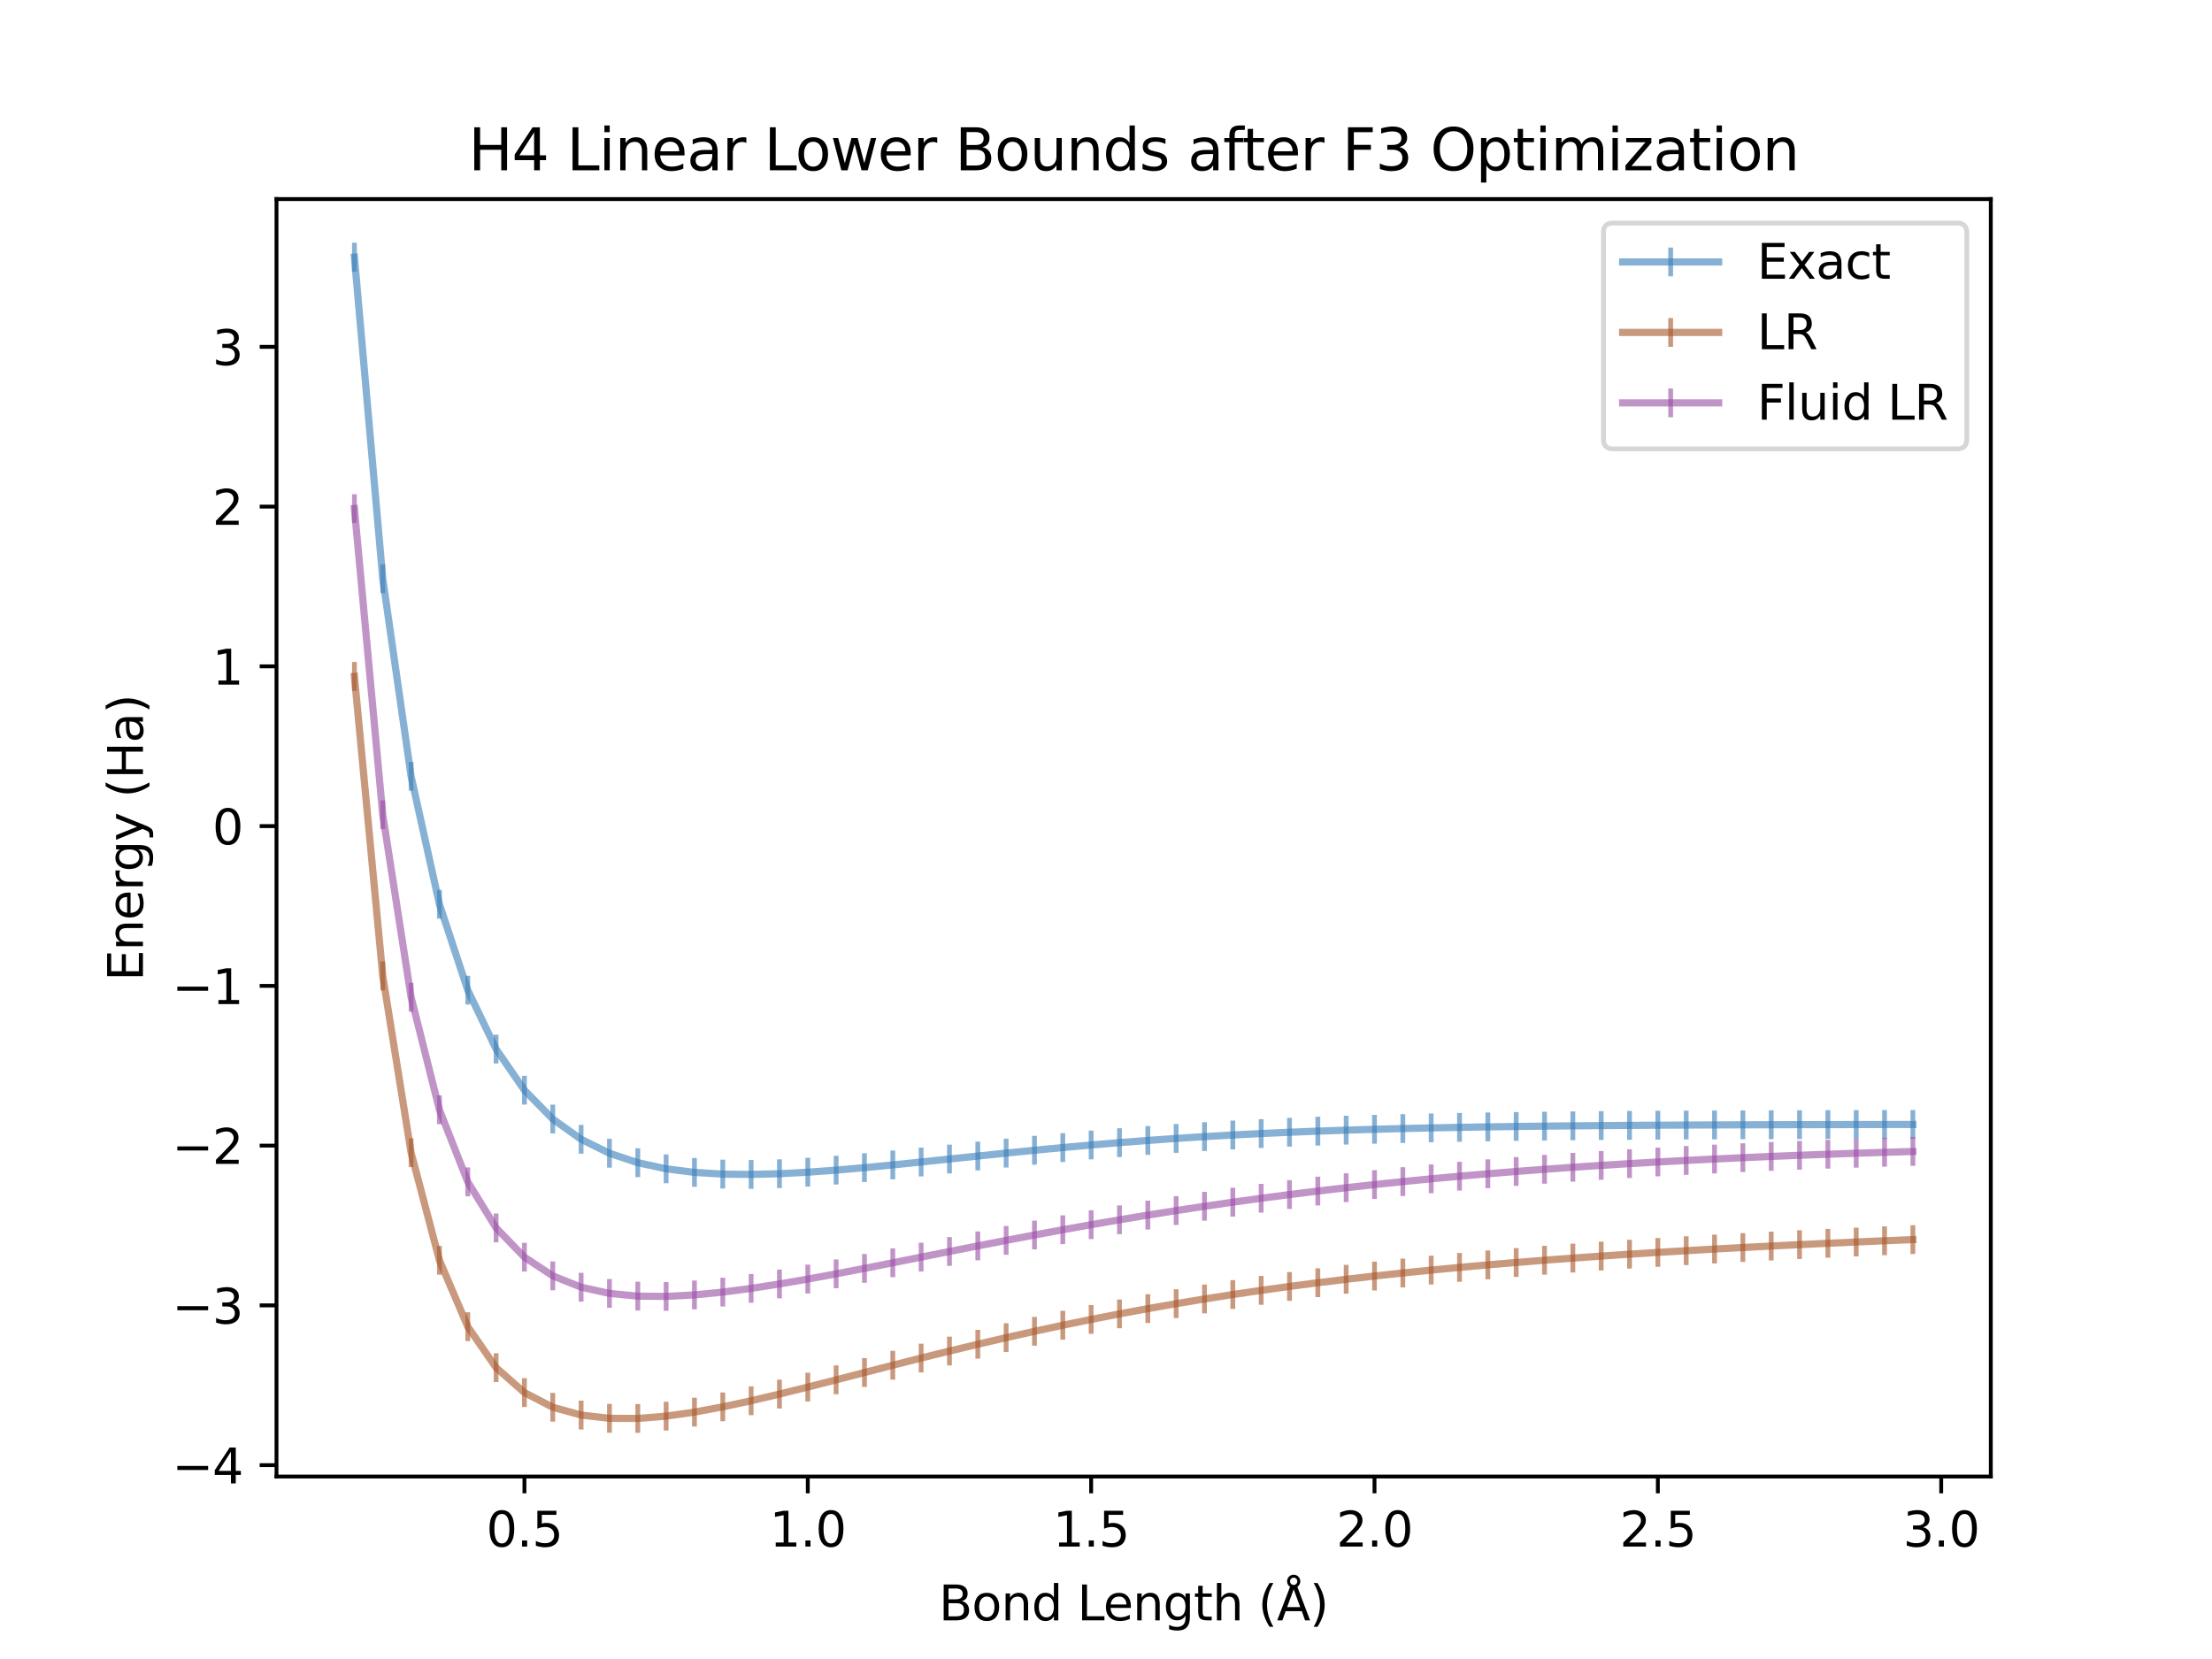 <?xml version="1.0" encoding="utf-8" standalone="no"?>
<!DOCTYPE svg PUBLIC "-//W3C//DTD SVG 1.1//EN"
  "http://www.w3.org/Graphics/SVG/1.1/DTD/svg11.dtd">
<svg xmlns:xlink="http://www.w3.org/1999/xlink" width="460.8pt" height="345.6pt" viewBox="0 0 460.8 345.6" xmlns="http://www.w3.org/2000/svg" version="1.1">
 <defs>
  <style type="text/css">*{stroke-linejoin: round; stroke-linecap: butt}</style>
 </defs>
 <g id="figure_1">
  <g id="patch_1">
   <path d="M 0 345.6 
L 460.8 345.6 
L 460.8 0 
L 0 0 
z
" style="fill: #ffffff"/>
  </g>
  <g id="axes_1">
   <g id="patch_2">
    <path d="M 57.6 307.584 
L 414.72 307.584 
L 414.72 41.472 
L 57.6 41.472 
z
" style="fill: #ffffff"/>
   </g>
   <g id="matplotlib.axis_1">
    <g id="xtick_1">
     <g id="line2d_1">
      <defs>
       <path id="mb459858f4f" d="M 0 0 
L 0 3.5 
" style="stroke: #000000; stroke-width: 0.8"/>
      </defs>
      <g>
       <use xlink:href="#mb459858f4f" x="109.25" y="307.584" style="stroke: #000000; stroke-width: 0.8"/>
      </g>
     </g>
     <g id="text_1">
      <!-- 0.5 -->
      <g transform="translate(101.298 322.182) scale(0.1 -0.1)">
       <defs>
        <path id="DejaVuSans-30" d="M 2034 4250 
Q 1547 4250 1301 3770 
Q 1056 3291 1056 2328 
Q 1056 1369 1301 889 
Q 1547 409 2034 409 
Q 2525 409 2770 889 
Q 3016 1369 3016 2328 
Q 3016 3291 2770 3770 
Q 2525 4250 2034 4250 
z
M 2034 4750 
Q 2819 4750 3233 4129 
Q 3647 3509 3647 2328 
Q 3647 1150 3233 529 
Q 2819 -91 2034 -91 
Q 1250 -91 836 529 
Q 422 1150 422 2328 
Q 422 3509 836 4129 
Q 1250 4750 2034 4750 
z
" transform="scale(0.016)"/>
        <path id="DejaVuSans-2e" d="M 684 794 
L 1344 794 
L 1344 0 
L 684 0 
L 684 794 
z
" transform="scale(0.016)"/>
        <path id="DejaVuSans-35" d="M 691 4666 
L 3169 4666 
L 3169 4134 
L 1269 4134 
L 1269 2991 
Q 1406 3038 1543 3061 
Q 1681 3084 1819 3084 
Q 2600 3084 3056 2656 
Q 3513 2228 3513 1497 
Q 3513 744 3044 326 
Q 2575 -91 1722 -91 
Q 1428 -91 1123 -41 
Q 819 9 494 109 
L 494 744 
Q 775 591 1075 516 
Q 1375 441 1709 441 
Q 2250 441 2565 725 
Q 2881 1009 2881 1497 
Q 2881 1984 2565 2268 
Q 2250 2553 1709 2553 
Q 1456 2553 1204 2497 
Q 953 2441 691 2322 
L 691 4666 
z
" transform="scale(0.016)"/>
       </defs>
       <use xlink:href="#DejaVuSans-30"/>
       <use xlink:href="#DejaVuSans-2e" transform="translate(63.623 0)"/>
       <use xlink:href="#DejaVuSans-35" transform="translate(95.41 0)"/>
      </g>
     </g>
    </g>
    <g id="xtick_2">
     <g id="line2d_2">
      <g>
       <use xlink:href="#mb459858f4f" x="168.278" y="307.584" style="stroke: #000000; stroke-width: 0.8"/>
      </g>
     </g>
     <g id="text_2">
      <!-- 1.0 -->
      <g transform="translate(160.326 322.182) scale(0.1 -0.1)">
       <defs>
        <path id="DejaVuSans-31" d="M 794 531 
L 1825 531 
L 1825 4091 
L 703 3866 
L 703 4441 
L 1819 4666 
L 2450 4666 
L 2450 531 
L 3481 531 
L 3481 0 
L 794 0 
L 794 531 
z
" transform="scale(0.016)"/>
       </defs>
       <use xlink:href="#DejaVuSans-31"/>
       <use xlink:href="#DejaVuSans-2e" transform="translate(63.623 0)"/>
       <use xlink:href="#DejaVuSans-30" transform="translate(95.41 0)"/>
      </g>
     </g>
    </g>
    <g id="xtick_3">
     <g id="line2d_3">
      <g>
       <use xlink:href="#mb459858f4f" x="227.306" y="307.584" style="stroke: #000000; stroke-width: 0.8"/>
      </g>
     </g>
     <g id="text_3">
      <!-- 1.5 -->
      <g transform="translate(219.354 322.182) scale(0.1 -0.1)">
       <use xlink:href="#DejaVuSans-31"/>
       <use xlink:href="#DejaVuSans-2e" transform="translate(63.623 0)"/>
       <use xlink:href="#DejaVuSans-35" transform="translate(95.41 0)"/>
      </g>
     </g>
    </g>
    <g id="xtick_4">
     <g id="line2d_4">
      <g>
       <use xlink:href="#mb459858f4f" x="286.334" y="307.584" style="stroke: #000000; stroke-width: 0.8"/>
      </g>
     </g>
     <g id="text_4">
      <!-- 2.0 -->
      <g transform="translate(278.382 322.182) scale(0.1 -0.1)">
       <defs>
        <path id="DejaVuSans-32" d="M 1228 531 
L 3431 531 
L 3431 0 
L 469 0 
L 469 531 
Q 828 903 1448 1529 
Q 2069 2156 2228 2338 
Q 2531 2678 2651 2914 
Q 2772 3150 2772 3378 
Q 2772 3750 2511 3984 
Q 2250 4219 1831 4219 
Q 1534 4219 1204 4116 
Q 875 4013 500 3803 
L 500 4441 
Q 881 4594 1212 4672 
Q 1544 4750 1819 4750 
Q 2544 4750 2975 4387 
Q 3406 4025 3406 3419 
Q 3406 3131 3298 2873 
Q 3191 2616 2906 2266 
Q 2828 2175 2409 1742 
Q 1991 1309 1228 531 
z
" transform="scale(0.016)"/>
       </defs>
       <use xlink:href="#DejaVuSans-32"/>
       <use xlink:href="#DejaVuSans-2e" transform="translate(63.623 0)"/>
       <use xlink:href="#DejaVuSans-30" transform="translate(95.41 0)"/>
      </g>
     </g>
    </g>
    <g id="xtick_5">
     <g id="line2d_5">
      <g>
       <use xlink:href="#mb459858f4f" x="345.362" y="307.584" style="stroke: #000000; stroke-width: 0.8"/>
      </g>
     </g>
     <g id="text_5">
      <!-- 2.5 -->
      <g transform="translate(337.41 322.182) scale(0.1 -0.1)">
       <use xlink:href="#DejaVuSans-32"/>
       <use xlink:href="#DejaVuSans-2e" transform="translate(63.623 0)"/>
       <use xlink:href="#DejaVuSans-35" transform="translate(95.41 0)"/>
      </g>
     </g>
    </g>
    <g id="xtick_6">
     <g id="line2d_6">
      <g>
       <use xlink:href="#mb459858f4f" x="404.39" y="307.584" style="stroke: #000000; stroke-width: 0.8"/>
      </g>
     </g>
     <g id="text_6">
      <!-- 3.0 -->
      <g transform="translate(396.439 322.182) scale(0.1 -0.1)">
       <defs>
        <path id="DejaVuSans-33" d="M 2597 2516 
Q 3050 2419 3304 2112 
Q 3559 1806 3559 1356 
Q 3559 666 3084 287 
Q 2609 -91 1734 -91 
Q 1441 -91 1130 -33 
Q 819 25 488 141 
L 488 750 
Q 750 597 1062 519 
Q 1375 441 1716 441 
Q 2309 441 2620 675 
Q 2931 909 2931 1356 
Q 2931 1769 2642 2001 
Q 2353 2234 1838 2234 
L 1294 2234 
L 1294 2753 
L 1863 2753 
Q 2328 2753 2575 2939 
Q 2822 3125 2822 3475 
Q 2822 3834 2567 4026 
Q 2313 4219 1838 4219 
Q 1578 4219 1281 4162 
Q 984 4106 628 3988 
L 628 4550 
Q 988 4650 1302 4700 
Q 1616 4750 1894 4750 
Q 2613 4750 3031 4423 
Q 3450 4097 3450 3541 
Q 3450 3153 3228 2886 
Q 3006 2619 2597 2516 
z
" transform="scale(0.016)"/>
       </defs>
       <use xlink:href="#DejaVuSans-33"/>
       <use xlink:href="#DejaVuSans-2e" transform="translate(63.623 0)"/>
       <use xlink:href="#DejaVuSans-30" transform="translate(95.41 0)"/>
      </g>
     </g>
    </g>
    <g id="text_7">
     <!-- Bond Length (Å) -->
     <g transform="translate(195.58 337.545) scale(0.1 -0.1)">
      <defs>
       <path id="DejaVuSans-42" d="M 1259 2228 
L 1259 519 
L 2272 519 
Q 2781 519 3026 730 
Q 3272 941 3272 1375 
Q 3272 1813 3026 2020 
Q 2781 2228 2272 2228 
L 1259 2228 
z
M 1259 4147 
L 1259 2741 
L 2194 2741 
Q 2656 2741 2882 2914 
Q 3109 3088 3109 3444 
Q 3109 3797 2882 3972 
Q 2656 4147 2194 4147 
L 1259 4147 
z
M 628 4666 
L 2241 4666 
Q 2963 4666 3353 4366 
Q 3744 4066 3744 3513 
Q 3744 3084 3544 2831 
Q 3344 2578 2956 2516 
Q 3422 2416 3680 2098 
Q 3938 1781 3938 1306 
Q 3938 681 3513 340 
Q 3088 0 2303 0 
L 628 0 
L 628 4666 
z
" transform="scale(0.016)"/>
       <path id="DejaVuSans-6f" d="M 1959 3097 
Q 1497 3097 1228 2736 
Q 959 2375 959 1747 
Q 959 1119 1226 758 
Q 1494 397 1959 397 
Q 2419 397 2687 759 
Q 2956 1122 2956 1747 
Q 2956 2369 2687 2733 
Q 2419 3097 1959 3097 
z
M 1959 3584 
Q 2709 3584 3137 3096 
Q 3566 2609 3566 1747 
Q 3566 888 3137 398 
Q 2709 -91 1959 -91 
Q 1206 -91 779 398 
Q 353 888 353 1747 
Q 353 2609 779 3096 
Q 1206 3584 1959 3584 
z
" transform="scale(0.016)"/>
       <path id="DejaVuSans-6e" d="M 3513 2113 
L 3513 0 
L 2938 0 
L 2938 2094 
Q 2938 2591 2744 2837 
Q 2550 3084 2163 3084 
Q 1697 3084 1428 2787 
Q 1159 2491 1159 1978 
L 1159 0 
L 581 0 
L 581 3500 
L 1159 3500 
L 1159 2956 
Q 1366 3272 1645 3428 
Q 1925 3584 2291 3584 
Q 2894 3584 3203 3211 
Q 3513 2838 3513 2113 
z
" transform="scale(0.016)"/>
       <path id="DejaVuSans-64" d="M 2906 2969 
L 2906 4863 
L 3481 4863 
L 3481 0 
L 2906 0 
L 2906 525 
Q 2725 213 2448 61 
Q 2172 -91 1784 -91 
Q 1150 -91 751 415 
Q 353 922 353 1747 
Q 353 2572 751 3078 
Q 1150 3584 1784 3584 
Q 2172 3584 2448 3432 
Q 2725 3281 2906 2969 
z
M 947 1747 
Q 947 1113 1208 752 
Q 1469 391 1925 391 
Q 2381 391 2643 752 
Q 2906 1113 2906 1747 
Q 2906 2381 2643 2742 
Q 2381 3103 1925 3103 
Q 1469 3103 1208 2742 
Q 947 2381 947 1747 
z
" transform="scale(0.016)"/>
       <path id="DejaVuSans-20" transform="scale(0.016)"/>
       <path id="DejaVuSans-4c" d="M 628 4666 
L 1259 4666 
L 1259 531 
L 3531 531 
L 3531 0 
L 628 0 
L 628 4666 
z
" transform="scale(0.016)"/>
       <path id="DejaVuSans-65" d="M 3597 1894 
L 3597 1613 
L 953 1613 
Q 991 1019 1311 708 
Q 1631 397 2203 397 
Q 2534 397 2845 478 
Q 3156 559 3463 722 
L 3463 178 
Q 3153 47 2828 -22 
Q 2503 -91 2169 -91 
Q 1331 -91 842 396 
Q 353 884 353 1716 
Q 353 2575 817 3079 
Q 1281 3584 2069 3584 
Q 2775 3584 3186 3129 
Q 3597 2675 3597 1894 
z
M 3022 2063 
Q 3016 2534 2758 2815 
Q 2500 3097 2075 3097 
Q 1594 3097 1305 2825 
Q 1016 2553 972 2059 
L 3022 2063 
z
" transform="scale(0.016)"/>
       <path id="DejaVuSans-67" d="M 2906 1791 
Q 2906 2416 2648 2759 
Q 2391 3103 1925 3103 
Q 1463 3103 1205 2759 
Q 947 2416 947 1791 
Q 947 1169 1205 825 
Q 1463 481 1925 481 
Q 2391 481 2648 825 
Q 2906 1169 2906 1791 
z
M 3481 434 
Q 3481 -459 3084 -895 
Q 2688 -1331 1869 -1331 
Q 1566 -1331 1297 -1286 
Q 1028 -1241 775 -1147 
L 775 -588 
Q 1028 -725 1275 -790 
Q 1522 -856 1778 -856 
Q 2344 -856 2625 -561 
Q 2906 -266 2906 331 
L 2906 616 
Q 2728 306 2450 153 
Q 2172 0 1784 0 
Q 1141 0 747 490 
Q 353 981 353 1791 
Q 353 2603 747 3093 
Q 1141 3584 1784 3584 
Q 2172 3584 2450 3431 
Q 2728 3278 2906 2969 
L 2906 3500 
L 3481 3500 
L 3481 434 
z
" transform="scale(0.016)"/>
       <path id="DejaVuSans-74" d="M 1172 4494 
L 1172 3500 
L 2356 3500 
L 2356 3053 
L 1172 3053 
L 1172 1153 
Q 1172 725 1289 603 
Q 1406 481 1766 481 
L 2356 481 
L 2356 0 
L 1766 0 
Q 1100 0 847 248 
Q 594 497 594 1153 
L 594 3053 
L 172 3053 
L 172 3500 
L 594 3500 
L 594 4494 
L 1172 4494 
z
" transform="scale(0.016)"/>
       <path id="DejaVuSans-68" d="M 3513 2113 
L 3513 0 
L 2938 0 
L 2938 2094 
Q 2938 2591 2744 2837 
Q 2550 3084 2163 3084 
Q 1697 3084 1428 2787 
Q 1159 2491 1159 1978 
L 1159 0 
L 581 0 
L 581 4863 
L 1159 4863 
L 1159 2956 
Q 1366 3272 1645 3428 
Q 1925 3584 2291 3584 
Q 2894 3584 3203 3211 
Q 3513 2838 3513 2113 
z
" transform="scale(0.016)"/>
       <path id="DejaVuSans-28" d="M 1984 4856 
Q 1566 4138 1362 3434 
Q 1159 2731 1159 2009 
Q 1159 1288 1364 580 
Q 1569 -128 1984 -844 
L 1484 -844 
Q 1016 -109 783 600 
Q 550 1309 550 2009 
Q 550 2706 781 3412 
Q 1013 4119 1484 4856 
L 1984 4856 
z
" transform="scale(0.016)"/>
       <path id="DejaVuSans-c5" d="M 2663 5081 
Q 2663 5278 2523 5417 
Q 2384 5556 2188 5556 
Q 1988 5556 1852 5420 
Q 1716 5284 1716 5081 
Q 1716 4884 1853 4746 
Q 1991 4609 2188 4609 
Q 2384 4609 2523 4746 
Q 2663 4884 2663 5081 
z
M 2188 4044 
L 1338 1722 
L 3041 1722 
L 2188 4044 
z
M 1716 4366 
Q 1525 4494 1428 4673 
Q 1331 4853 1331 5081 
Q 1331 5441 1579 5691 
Q 1828 5941 2188 5941 
Q 2544 5941 2795 5689 
Q 3047 5438 3047 5081 
Q 3047 4863 2948 4678 
Q 2850 4494 2663 4366 
L 4325 0 
L 3669 0 
L 3244 1197 
L 1141 1197 
L 716 0 
L 50 0 
L 1716 4366 
z
" transform="scale(0.016)"/>
       <path id="DejaVuSans-29" d="M 513 4856 
L 1013 4856 
Q 1481 4119 1714 3412 
Q 1947 2706 1947 2009 
Q 1947 1309 1714 600 
Q 1481 -109 1013 -844 
L 513 -844 
Q 928 -128 1133 580 
Q 1338 1288 1338 2009 
Q 1338 2731 1133 3434 
Q 928 4138 513 4856 
z
" transform="scale(0.016)"/>
      </defs>
      <use xlink:href="#DejaVuSans-42"/>
      <use xlink:href="#DejaVuSans-6f" transform="translate(68.604 0)"/>
      <use xlink:href="#DejaVuSans-6e" transform="translate(129.785 0)"/>
      <use xlink:href="#DejaVuSans-64" transform="translate(193.164 0)"/>
      <use xlink:href="#DejaVuSans-20" transform="translate(256.641 0)"/>
      <use xlink:href="#DejaVuSans-4c" transform="translate(288.428 0)"/>
      <use xlink:href="#DejaVuSans-65" transform="translate(342.391 0)"/>
      <use xlink:href="#DejaVuSans-6e" transform="translate(403.914 0)"/>
      <use xlink:href="#DejaVuSans-67" transform="translate(467.293 0)"/>
      <use xlink:href="#DejaVuSans-74" transform="translate(530.77 0)"/>
      <use xlink:href="#DejaVuSans-68" transform="translate(569.979 0)"/>
      <use xlink:href="#DejaVuSans-20" transform="translate(633.357 0)"/>
      <use xlink:href="#DejaVuSans-28" transform="translate(665.145 0)"/>
      <use xlink:href="#DejaVuSans-c5" transform="translate(704.158 0)"/>
      <use xlink:href="#DejaVuSans-29" transform="translate(772.566 0)"/>
     </g>
    </g>
   </g>
   <g id="matplotlib.axis_2">
    <g id="ytick_1">
     <g id="line2d_7">
      <defs>
       <path id="m5c4c323cc2" d="M 0 0 
L -3.5 0 
" style="stroke: #000000; stroke-width: 0.8"/>
      </defs>
      <g>
       <use xlink:href="#m5c4c323cc2" x="57.6" y="305.214" style="stroke: #000000; stroke-width: 0.8"/>
      </g>
     </g>
     <g id="text_8">
      <!-- −4 -->
      <g transform="translate(35.858 309.013) scale(0.1 -0.1)">
       <defs>
        <path id="DejaVuSans-2212" d="M 678 2272 
L 4684 2272 
L 4684 1741 
L 678 1741 
L 678 2272 
z
" transform="scale(0.016)"/>
        <path id="DejaVuSans-34" d="M 2419 4116 
L 825 1625 
L 2419 1625 
L 2419 4116 
z
M 2253 4666 
L 3047 4666 
L 3047 1625 
L 3713 1625 
L 3713 1100 
L 3047 1100 
L 3047 0 
L 2419 0 
L 2419 1100 
L 313 1100 
L 313 1709 
L 2253 4666 
z
" transform="scale(0.016)"/>
       </defs>
       <use xlink:href="#DejaVuSans-2212"/>
       <use xlink:href="#DejaVuSans-34" transform="translate(83.789 0)"/>
      </g>
     </g>
    </g>
    <g id="ytick_2">
     <g id="line2d_8">
      <g>
       <use xlink:href="#m5c4c323cc2" x="57.6" y="271.934" style="stroke: #000000; stroke-width: 0.8"/>
      </g>
     </g>
     <g id="text_9">
      <!-- −3 -->
      <g transform="translate(35.858 275.733) scale(0.1 -0.1)">
       <use xlink:href="#DejaVuSans-2212"/>
       <use xlink:href="#DejaVuSans-33" transform="translate(83.789 0)"/>
      </g>
     </g>
    </g>
    <g id="ytick_3">
     <g id="line2d_9">
      <g>
       <use xlink:href="#m5c4c323cc2" x="57.6" y="238.653" style="stroke: #000000; stroke-width: 0.8"/>
      </g>
     </g>
     <g id="text_10">
      <!-- −2 -->
      <g transform="translate(35.858 242.453) scale(0.1 -0.1)">
       <use xlink:href="#DejaVuSans-2212"/>
       <use xlink:href="#DejaVuSans-32" transform="translate(83.789 0)"/>
      </g>
     </g>
    </g>
    <g id="ytick_4">
     <g id="line2d_10">
      <g>
       <use xlink:href="#m5c4c323cc2" x="57.6" y="205.373" style="stroke: #000000; stroke-width: 0.8"/>
      </g>
     </g>
     <g id="text_11">
      <!-- −1 -->
      <g transform="translate(35.858 209.172) scale(0.1 -0.1)">
       <use xlink:href="#DejaVuSans-2212"/>
       <use xlink:href="#DejaVuSans-31" transform="translate(83.789 0)"/>
      </g>
     </g>
    </g>
    <g id="ytick_5">
     <g id="line2d_11">
      <g>
       <use xlink:href="#m5c4c323cc2" x="57.6" y="172.093" style="stroke: #000000; stroke-width: 0.8"/>
      </g>
     </g>
     <g id="text_12">
      <!-- 0 -->
      <g transform="translate(44.237 175.892) scale(0.1 -0.1)">
       <use xlink:href="#DejaVuSans-30"/>
      </g>
     </g>
    </g>
    <g id="ytick_6">
     <g id="line2d_12">
      <g>
       <use xlink:href="#m5c4c323cc2" x="57.6" y="138.813" style="stroke: #000000; stroke-width: 0.8"/>
      </g>
     </g>
     <g id="text_13">
      <!-- 1 -->
      <g transform="translate(44.237 142.612) scale(0.1 -0.1)">
       <use xlink:href="#DejaVuSans-31"/>
      </g>
     </g>
    </g>
    <g id="ytick_7">
     <g id="line2d_13">
      <g>
       <use xlink:href="#m5c4c323cc2" x="57.6" y="105.533" style="stroke: #000000; stroke-width: 0.8"/>
      </g>
     </g>
     <g id="text_14">
      <!-- 2 -->
      <g transform="translate(44.237 109.332) scale(0.1 -0.1)">
       <use xlink:href="#DejaVuSans-32"/>
      </g>
     </g>
    </g>
    <g id="ytick_8">
     <g id="line2d_14">
      <g>
       <use xlink:href="#m5c4c323cc2" x="57.6" y="72.253" style="stroke: #000000; stroke-width: 0.8"/>
      </g>
     </g>
     <g id="text_15">
      <!-- 3 -->
      <g transform="translate(44.237 76.052) scale(0.1 -0.1)">
       <use xlink:href="#DejaVuSans-33"/>
      </g>
     </g>
    </g>
    <g id="text_16">
     <!-- Energy (Ha) -->
     <g transform="translate(29.778 204.349) rotate(-90) scale(0.1 -0.1)">
      <defs>
       <path id="DejaVuSans-45" d="M 628 4666 
L 3578 4666 
L 3578 4134 
L 1259 4134 
L 1259 2753 
L 3481 2753 
L 3481 2222 
L 1259 2222 
L 1259 531 
L 3634 531 
L 3634 0 
L 628 0 
L 628 4666 
z
" transform="scale(0.016)"/>
       <path id="DejaVuSans-72" d="M 2631 2963 
Q 2534 3019 2420 3045 
Q 2306 3072 2169 3072 
Q 1681 3072 1420 2755 
Q 1159 2438 1159 1844 
L 1159 0 
L 581 0 
L 581 3500 
L 1159 3500 
L 1159 2956 
Q 1341 3275 1631 3429 
Q 1922 3584 2338 3584 
Q 2397 3584 2469 3576 
Q 2541 3569 2628 3553 
L 2631 2963 
z
" transform="scale(0.016)"/>
       <path id="DejaVuSans-79" d="M 2059 -325 
Q 1816 -950 1584 -1140 
Q 1353 -1331 966 -1331 
L 506 -1331 
L 506 -850 
L 844 -850 
Q 1081 -850 1212 -737 
Q 1344 -625 1503 -206 
L 1606 56 
L 191 3500 
L 800 3500 
L 1894 763 
L 2988 3500 
L 3597 3500 
L 2059 -325 
z
" transform="scale(0.016)"/>
       <path id="DejaVuSans-48" d="M 628 4666 
L 1259 4666 
L 1259 2753 
L 3553 2753 
L 3553 4666 
L 4184 4666 
L 4184 0 
L 3553 0 
L 3553 2222 
L 1259 2222 
L 1259 0 
L 628 0 
L 628 4666 
z
" transform="scale(0.016)"/>
       <path id="DejaVuSans-61" d="M 2194 1759 
Q 1497 1759 1228 1600 
Q 959 1441 959 1056 
Q 959 750 1161 570 
Q 1363 391 1709 391 
Q 2188 391 2477 730 
Q 2766 1069 2766 1631 
L 2766 1759 
L 2194 1759 
z
M 3341 1997 
L 3341 0 
L 2766 0 
L 2766 531 
Q 2569 213 2275 61 
Q 1981 -91 1556 -91 
Q 1019 -91 701 211 
Q 384 513 384 1019 
Q 384 1609 779 1909 
Q 1175 2209 1959 2209 
L 2766 2209 
L 2766 2266 
Q 2766 2663 2505 2880 
Q 2244 3097 1772 3097 
Q 1472 3097 1187 3025 
Q 903 2953 641 2809 
L 641 3341 
Q 956 3463 1253 3523 
Q 1550 3584 1831 3584 
Q 2591 3584 2966 3190 
Q 3341 2797 3341 1997 
z
" transform="scale(0.016)"/>
      </defs>
      <use xlink:href="#DejaVuSans-45"/>
      <use xlink:href="#DejaVuSans-6e" transform="translate(63.184 0)"/>
      <use xlink:href="#DejaVuSans-65" transform="translate(126.562 0)"/>
      <use xlink:href="#DejaVuSans-72" transform="translate(188.086 0)"/>
      <use xlink:href="#DejaVuSans-67" transform="translate(227.449 0)"/>
      <use xlink:href="#DejaVuSans-79" transform="translate(290.926 0)"/>
      <use xlink:href="#DejaVuSans-20" transform="translate(350.105 0)"/>
      <use xlink:href="#DejaVuSans-28" transform="translate(381.893 0)"/>
      <use xlink:href="#DejaVuSans-48" transform="translate(420.906 0)"/>
      <use xlink:href="#DejaVuSans-61" transform="translate(496.102 0)"/>
      <use xlink:href="#DejaVuSans-29" transform="translate(557.381 0)"/>
     </g>
    </g>
   </g>
   <g id="line2d_15">
    <path d="M 73.833 53.568 
L 79.736 120.545 
L 85.638 161.712 
L 91.541 188.376 
L 97.444 206.265 
L 103.347 218.548 
L 109.25 227.109 
L 115.152 233.118 
L 121.055 237.329 
L 126.958 240.245 
L 132.861 242.214 
L 138.764 243.483 
L 144.666 244.23 
L 150.569 244.588 
L 156.472 244.654 
L 162.375 244.503 
L 168.278 244.191 
L 174.18 243.76 
L 180.083 243.245 
L 185.986 242.674 
L 191.889 242.068 
L 197.792 241.447 
L 203.695 240.824 
L 209.597 240.212 
L 215.5 239.621 
L 221.403 239.057 
L 227.306 238.525 
L 233.209 238.03 
L 239.111 237.574 
L 245.014 237.157 
L 250.917 236.779 
L 256.82 236.44 
L 262.723 236.138 
L 268.625 235.871 
L 274.528 235.636 
L 280.431 235.43 
L 286.334 235.251 
L 292.237 235.097 
L 298.14 234.963 
L 304.042 234.848 
L 309.945 234.75 
L 315.848 234.666 
L 321.751 234.594 
L 327.654 234.533 
L 333.556 234.482 
L 339.459 234.438 
L 345.362 234.401 
L 351.265 234.369 
L 357.168 234.343 
L 363.07 234.32 
L 368.973 234.301 
L 374.876 234.285 
L 380.779 234.272 
L 386.682 234.261 
L 392.584 234.251 
L 398.487 234.243 
" clip-path="url(#p6d79a9ad10)" style="fill: none; stroke: #377eb8; stroke-opacity: 0.6; stroke-width: 1.5; stroke-linecap: square"/>
    <defs>
     <path id="mdae05d30d5" d="M 0 3 
L 0 -3 
" style="stroke: #377eb8; stroke-opacity: 0.6"/>
    </defs>
    <g clip-path="url(#p6d79a9ad10)">
     <use xlink:href="#mdae05d30d5" x="73.833" y="53.568" style="fill: #377eb8; fill-opacity: 0.6; stroke: #377eb8; stroke-opacity: 0.6"/>
     <use xlink:href="#mdae05d30d5" x="79.736" y="120.545" style="fill: #377eb8; fill-opacity: 0.6; stroke: #377eb8; stroke-opacity: 0.6"/>
     <use xlink:href="#mdae05d30d5" x="85.638" y="161.712" style="fill: #377eb8; fill-opacity: 0.6; stroke: #377eb8; stroke-opacity: 0.6"/>
     <use xlink:href="#mdae05d30d5" x="91.541" y="188.376" style="fill: #377eb8; fill-opacity: 0.6; stroke: #377eb8; stroke-opacity: 0.6"/>
     <use xlink:href="#mdae05d30d5" x="97.444" y="206.265" style="fill: #377eb8; fill-opacity: 0.6; stroke: #377eb8; stroke-opacity: 0.6"/>
     <use xlink:href="#mdae05d30d5" x="103.347" y="218.548" style="fill: #377eb8; fill-opacity: 0.6; stroke: #377eb8; stroke-opacity: 0.6"/>
     <use xlink:href="#mdae05d30d5" x="109.25" y="227.109" style="fill: #377eb8; fill-opacity: 0.6; stroke: #377eb8; stroke-opacity: 0.6"/>
     <use xlink:href="#mdae05d30d5" x="115.152" y="233.118" style="fill: #377eb8; fill-opacity: 0.6; stroke: #377eb8; stroke-opacity: 0.6"/>
     <use xlink:href="#mdae05d30d5" x="121.055" y="237.329" style="fill: #377eb8; fill-opacity: 0.6; stroke: #377eb8; stroke-opacity: 0.6"/>
     <use xlink:href="#mdae05d30d5" x="126.958" y="240.245" style="fill: #377eb8; fill-opacity: 0.6; stroke: #377eb8; stroke-opacity: 0.6"/>
     <use xlink:href="#mdae05d30d5" x="132.861" y="242.214" style="fill: #377eb8; fill-opacity: 0.6; stroke: #377eb8; stroke-opacity: 0.6"/>
     <use xlink:href="#mdae05d30d5" x="138.764" y="243.483" style="fill: #377eb8; fill-opacity: 0.6; stroke: #377eb8; stroke-opacity: 0.6"/>
     <use xlink:href="#mdae05d30d5" x="144.666" y="244.23" style="fill: #377eb8; fill-opacity: 0.6; stroke: #377eb8; stroke-opacity: 0.6"/>
     <use xlink:href="#mdae05d30d5" x="150.569" y="244.588" style="fill: #377eb8; fill-opacity: 0.6; stroke: #377eb8; stroke-opacity: 0.6"/>
     <use xlink:href="#mdae05d30d5" x="156.472" y="244.654" style="fill: #377eb8; fill-opacity: 0.6; stroke: #377eb8; stroke-opacity: 0.6"/>
     <use xlink:href="#mdae05d30d5" x="162.375" y="244.503" style="fill: #377eb8; fill-opacity: 0.6; stroke: #377eb8; stroke-opacity: 0.6"/>
     <use xlink:href="#mdae05d30d5" x="168.278" y="244.191" style="fill: #377eb8; fill-opacity: 0.6; stroke: #377eb8; stroke-opacity: 0.6"/>
     <use xlink:href="#mdae05d30d5" x="174.18" y="243.76" style="fill: #377eb8; fill-opacity: 0.6; stroke: #377eb8; stroke-opacity: 0.6"/>
     <use xlink:href="#mdae05d30d5" x="180.083" y="243.245" style="fill: #377eb8; fill-opacity: 0.6; stroke: #377eb8; stroke-opacity: 0.6"/>
     <use xlink:href="#mdae05d30d5" x="185.986" y="242.674" style="fill: #377eb8; fill-opacity: 0.6; stroke: #377eb8; stroke-opacity: 0.6"/>
     <use xlink:href="#mdae05d30d5" x="191.889" y="242.068" style="fill: #377eb8; fill-opacity: 0.6; stroke: #377eb8; stroke-opacity: 0.6"/>
     <use xlink:href="#mdae05d30d5" x="197.792" y="241.447" style="fill: #377eb8; fill-opacity: 0.6; stroke: #377eb8; stroke-opacity: 0.6"/>
     <use xlink:href="#mdae05d30d5" x="203.695" y="240.824" style="fill: #377eb8; fill-opacity: 0.6; stroke: #377eb8; stroke-opacity: 0.6"/>
     <use xlink:href="#mdae05d30d5" x="209.597" y="240.212" style="fill: #377eb8; fill-opacity: 0.6; stroke: #377eb8; stroke-opacity: 0.6"/>
     <use xlink:href="#mdae05d30d5" x="215.5" y="239.621" style="fill: #377eb8; fill-opacity: 0.6; stroke: #377eb8; stroke-opacity: 0.6"/>
     <use xlink:href="#mdae05d30d5" x="221.403" y="239.057" style="fill: #377eb8; fill-opacity: 0.6; stroke: #377eb8; stroke-opacity: 0.6"/>
     <use xlink:href="#mdae05d30d5" x="227.306" y="238.525" style="fill: #377eb8; fill-opacity: 0.6; stroke: #377eb8; stroke-opacity: 0.6"/>
     <use xlink:href="#mdae05d30d5" x="233.209" y="238.03" style="fill: #377eb8; fill-opacity: 0.6; stroke: #377eb8; stroke-opacity: 0.6"/>
     <use xlink:href="#mdae05d30d5" x="239.111" y="237.574" style="fill: #377eb8; fill-opacity: 0.6; stroke: #377eb8; stroke-opacity: 0.6"/>
     <use xlink:href="#mdae05d30d5" x="245.014" y="237.157" style="fill: #377eb8; fill-opacity: 0.6; stroke: #377eb8; stroke-opacity: 0.6"/>
     <use xlink:href="#mdae05d30d5" x="250.917" y="236.779" style="fill: #377eb8; fill-opacity: 0.6; stroke: #377eb8; stroke-opacity: 0.6"/>
     <use xlink:href="#mdae05d30d5" x="256.82" y="236.44" style="fill: #377eb8; fill-opacity: 0.6; stroke: #377eb8; stroke-opacity: 0.6"/>
     <use xlink:href="#mdae05d30d5" x="262.723" y="236.138" style="fill: #377eb8; fill-opacity: 0.6; stroke: #377eb8; stroke-opacity: 0.6"/>
     <use xlink:href="#mdae05d30d5" x="268.625" y="235.871" style="fill: #377eb8; fill-opacity: 0.6; stroke: #377eb8; stroke-opacity: 0.6"/>
     <use xlink:href="#mdae05d30d5" x="274.528" y="235.636" style="fill: #377eb8; fill-opacity: 0.6; stroke: #377eb8; stroke-opacity: 0.6"/>
     <use xlink:href="#mdae05d30d5" x="280.431" y="235.43" style="fill: #377eb8; fill-opacity: 0.6; stroke: #377eb8; stroke-opacity: 0.6"/>
     <use xlink:href="#mdae05d30d5" x="286.334" y="235.251" style="fill: #377eb8; fill-opacity: 0.6; stroke: #377eb8; stroke-opacity: 0.6"/>
     <use xlink:href="#mdae05d30d5" x="292.237" y="235.097" style="fill: #377eb8; fill-opacity: 0.6; stroke: #377eb8; stroke-opacity: 0.6"/>
     <use xlink:href="#mdae05d30d5" x="298.14" y="234.963" style="fill: #377eb8; fill-opacity: 0.6; stroke: #377eb8; stroke-opacity: 0.6"/>
     <use xlink:href="#mdae05d30d5" x="304.042" y="234.848" style="fill: #377eb8; fill-opacity: 0.6; stroke: #377eb8; stroke-opacity: 0.6"/>
     <use xlink:href="#mdae05d30d5" x="309.945" y="234.75" style="fill: #377eb8; fill-opacity: 0.6; stroke: #377eb8; stroke-opacity: 0.6"/>
     <use xlink:href="#mdae05d30d5" x="315.848" y="234.666" style="fill: #377eb8; fill-opacity: 0.6; stroke: #377eb8; stroke-opacity: 0.6"/>
     <use xlink:href="#mdae05d30d5" x="321.751" y="234.594" style="fill: #377eb8; fill-opacity: 0.6; stroke: #377eb8; stroke-opacity: 0.6"/>
     <use xlink:href="#mdae05d30d5" x="327.654" y="234.533" style="fill: #377eb8; fill-opacity: 0.6; stroke: #377eb8; stroke-opacity: 0.6"/>
     <use xlink:href="#mdae05d30d5" x="333.556" y="234.482" style="fill: #377eb8; fill-opacity: 0.6; stroke: #377eb8; stroke-opacity: 0.6"/>
     <use xlink:href="#mdae05d30d5" x="339.459" y="234.438" style="fill: #377eb8; fill-opacity: 0.6; stroke: #377eb8; stroke-opacity: 0.6"/>
     <use xlink:href="#mdae05d30d5" x="345.362" y="234.401" style="fill: #377eb8; fill-opacity: 0.6; stroke: #377eb8; stroke-opacity: 0.6"/>
     <use xlink:href="#mdae05d30d5" x="351.265" y="234.369" style="fill: #377eb8; fill-opacity: 0.6; stroke: #377eb8; stroke-opacity: 0.6"/>
     <use xlink:href="#mdae05d30d5" x="357.168" y="234.343" style="fill: #377eb8; fill-opacity: 0.6; stroke: #377eb8; stroke-opacity: 0.6"/>
     <use xlink:href="#mdae05d30d5" x="363.07" y="234.32" style="fill: #377eb8; fill-opacity: 0.6; stroke: #377eb8; stroke-opacity: 0.6"/>
     <use xlink:href="#mdae05d30d5" x="368.973" y="234.301" style="fill: #377eb8; fill-opacity: 0.6; stroke: #377eb8; stroke-opacity: 0.6"/>
     <use xlink:href="#mdae05d30d5" x="374.876" y="234.285" style="fill: #377eb8; fill-opacity: 0.6; stroke: #377eb8; stroke-opacity: 0.6"/>
     <use xlink:href="#mdae05d30d5" x="380.779" y="234.272" style="fill: #377eb8; fill-opacity: 0.6; stroke: #377eb8; stroke-opacity: 0.6"/>
     <use xlink:href="#mdae05d30d5" x="386.682" y="234.261" style="fill: #377eb8; fill-opacity: 0.6; stroke: #377eb8; stroke-opacity: 0.6"/>
     <use xlink:href="#mdae05d30d5" x="392.584" y="234.251" style="fill: #377eb8; fill-opacity: 0.6; stroke: #377eb8; stroke-opacity: 0.6"/>
     <use xlink:href="#mdae05d30d5" x="398.487" y="234.243" style="fill: #377eb8; fill-opacity: 0.6; stroke: #377eb8; stroke-opacity: 0.6"/>
    </g>
   </g>
   <g id="line2d_16">
    <path d="M 73.833 140.9 
L 79.736 203.299 
L 85.638 240.118 
L 91.541 262.542 
L 97.444 276.371 
L 103.347 284.905 
L 109.25 290.103 
L 115.152 293.156 
L 121.055 294.784 
L 126.958 295.459 
L 132.861 295.488 
L 138.764 295.008 
L 144.666 294.167 
L 150.569 293.073 
L 156.472 291.803 
L 162.375 290.414 
L 168.278 288.95 
L 174.18 287.445 
L 180.083 285.922 
L 185.986 284.403 
L 191.889 282.905 
L 197.792 281.448 
L 203.695 280.03 
L 209.597 278.658 
L 215.5 277.337 
L 221.403 276.069 
L 227.306 274.859 
L 233.209 273.707 
L 239.111 272.613 
L 245.014 271.576 
L 250.917 270.598 
L 256.82 269.674 
L 262.723 268.805 
L 268.625 267.987 
L 274.528 267.219 
L 280.431 266.497 
L 286.334 265.82 
L 292.237 265.183 
L 298.14 264.586 
L 304.042 264.024 
L 309.945 263.495 
L 315.848 262.998 
L 321.751 262.528 
L 327.654 262.086 
L 333.556 261.667 
L 339.459 261.271 
L 345.362 260.896 
L 351.265 260.54 
L 357.168 260.201 
L 363.07 259.879 
L 368.973 259.572 
L 374.876 259.279 
L 380.779 259 
L 386.682 258.732 
L 392.584 258.475 
L 398.487 258.229 
" clip-path="url(#p6d79a9ad10)" style="fill: none; stroke: #a65628; stroke-opacity: 0.6; stroke-width: 1.5; stroke-linecap: square"/>
    <defs>
     <path id="m219cd7af60" d="M 0 3 
L 0 -3 
" style="stroke: #a65628; stroke-opacity: 0.6"/>
    </defs>
    <g clip-path="url(#p6d79a9ad10)">
     <use xlink:href="#m219cd7af60" x="73.833" y="140.9" style="fill: #a65628; fill-opacity: 0.6; stroke: #a65628; stroke-opacity: 0.6"/>
     <use xlink:href="#m219cd7af60" x="79.736" y="203.299" style="fill: #a65628; fill-opacity: 0.6; stroke: #a65628; stroke-opacity: 0.6"/>
     <use xlink:href="#m219cd7af60" x="85.638" y="240.118" style="fill: #a65628; fill-opacity: 0.6; stroke: #a65628; stroke-opacity: 0.6"/>
     <use xlink:href="#m219cd7af60" x="91.541" y="262.542" style="fill: #a65628; fill-opacity: 0.6; stroke: #a65628; stroke-opacity: 0.6"/>
     <use xlink:href="#m219cd7af60" x="97.444" y="276.371" style="fill: #a65628; fill-opacity: 0.6; stroke: #a65628; stroke-opacity: 0.6"/>
     <use xlink:href="#m219cd7af60" x="103.347" y="284.905" style="fill: #a65628; fill-opacity: 0.6; stroke: #a65628; stroke-opacity: 0.6"/>
     <use xlink:href="#m219cd7af60" x="109.25" y="290.103" style="fill: #a65628; fill-opacity: 0.6; stroke: #a65628; stroke-opacity: 0.6"/>
     <use xlink:href="#m219cd7af60" x="115.152" y="293.156" style="fill: #a65628; fill-opacity: 0.6; stroke: #a65628; stroke-opacity: 0.6"/>
     <use xlink:href="#m219cd7af60" x="121.055" y="294.784" style="fill: #a65628; fill-opacity: 0.6; stroke: #a65628; stroke-opacity: 0.6"/>
     <use xlink:href="#m219cd7af60" x="126.958" y="295.459" style="fill: #a65628; fill-opacity: 0.6; stroke: #a65628; stroke-opacity: 0.6"/>
     <use xlink:href="#m219cd7af60" x="132.861" y="295.488" style="fill: #a65628; fill-opacity: 0.6; stroke: #a65628; stroke-opacity: 0.6"/>
     <use xlink:href="#m219cd7af60" x="138.764" y="295.008" style="fill: #a65628; fill-opacity: 0.6; stroke: #a65628; stroke-opacity: 0.6"/>
     <use xlink:href="#m219cd7af60" x="144.666" y="294.167" style="fill: #a65628; fill-opacity: 0.6; stroke: #a65628; stroke-opacity: 0.6"/>
     <use xlink:href="#m219cd7af60" x="150.569" y="293.073" style="fill: #a65628; fill-opacity: 0.6; stroke: #a65628; stroke-opacity: 0.6"/>
     <use xlink:href="#m219cd7af60" x="156.472" y="291.803" style="fill: #a65628; fill-opacity: 0.6; stroke: #a65628; stroke-opacity: 0.6"/>
     <use xlink:href="#m219cd7af60" x="162.375" y="290.414" style="fill: #a65628; fill-opacity: 0.6; stroke: #a65628; stroke-opacity: 0.6"/>
     <use xlink:href="#m219cd7af60" x="168.278" y="288.95" style="fill: #a65628; fill-opacity: 0.6; stroke: #a65628; stroke-opacity: 0.6"/>
     <use xlink:href="#m219cd7af60" x="174.18" y="287.445" style="fill: #a65628; fill-opacity: 0.6; stroke: #a65628; stroke-opacity: 0.6"/>
     <use xlink:href="#m219cd7af60" x="180.083" y="285.922" style="fill: #a65628; fill-opacity: 0.6; stroke: #a65628; stroke-opacity: 0.6"/>
     <use xlink:href="#m219cd7af60" x="185.986" y="284.403" style="fill: #a65628; fill-opacity: 0.6; stroke: #a65628; stroke-opacity: 0.6"/>
     <use xlink:href="#m219cd7af60" x="191.889" y="282.905" style="fill: #a65628; fill-opacity: 0.6; stroke: #a65628; stroke-opacity: 0.6"/>
     <use xlink:href="#m219cd7af60" x="197.792" y="281.448" style="fill: #a65628; fill-opacity: 0.6; stroke: #a65628; stroke-opacity: 0.6"/>
     <use xlink:href="#m219cd7af60" x="203.695" y="280.03" style="fill: #a65628; fill-opacity: 0.6; stroke: #a65628; stroke-opacity: 0.6"/>
     <use xlink:href="#m219cd7af60" x="209.597" y="278.658" style="fill: #a65628; fill-opacity: 0.6; stroke: #a65628; stroke-opacity: 0.6"/>
     <use xlink:href="#m219cd7af60" x="215.5" y="277.337" style="fill: #a65628; fill-opacity: 0.6; stroke: #a65628; stroke-opacity: 0.6"/>
     <use xlink:href="#m219cd7af60" x="221.403" y="276.069" style="fill: #a65628; fill-opacity: 0.6; stroke: #a65628; stroke-opacity: 0.6"/>
     <use xlink:href="#m219cd7af60" x="227.306" y="274.859" style="fill: #a65628; fill-opacity: 0.6; stroke: #a65628; stroke-opacity: 0.6"/>
     <use xlink:href="#m219cd7af60" x="233.209" y="273.707" style="fill: #a65628; fill-opacity: 0.6; stroke: #a65628; stroke-opacity: 0.6"/>
     <use xlink:href="#m219cd7af60" x="239.111" y="272.613" style="fill: #a65628; fill-opacity: 0.6; stroke: #a65628; stroke-opacity: 0.6"/>
     <use xlink:href="#m219cd7af60" x="245.014" y="271.576" style="fill: #a65628; fill-opacity: 0.6; stroke: #a65628; stroke-opacity: 0.6"/>
     <use xlink:href="#m219cd7af60" x="250.917" y="270.598" style="fill: #a65628; fill-opacity: 0.6; stroke: #a65628; stroke-opacity: 0.6"/>
     <use xlink:href="#m219cd7af60" x="256.82" y="269.674" style="fill: #a65628; fill-opacity: 0.6; stroke: #a65628; stroke-opacity: 0.6"/>
     <use xlink:href="#m219cd7af60" x="262.723" y="268.805" style="fill: #a65628; fill-opacity: 0.6; stroke: #a65628; stroke-opacity: 0.6"/>
     <use xlink:href="#m219cd7af60" x="268.625" y="267.987" style="fill: #a65628; fill-opacity: 0.6; stroke: #a65628; stroke-opacity: 0.6"/>
     <use xlink:href="#m219cd7af60" x="274.528" y="267.219" style="fill: #a65628; fill-opacity: 0.6; stroke: #a65628; stroke-opacity: 0.6"/>
     <use xlink:href="#m219cd7af60" x="280.431" y="266.497" style="fill: #a65628; fill-opacity: 0.6; stroke: #a65628; stroke-opacity: 0.6"/>
     <use xlink:href="#m219cd7af60" x="286.334" y="265.82" style="fill: #a65628; fill-opacity: 0.6; stroke: #a65628; stroke-opacity: 0.6"/>
     <use xlink:href="#m219cd7af60" x="292.237" y="265.183" style="fill: #a65628; fill-opacity: 0.6; stroke: #a65628; stroke-opacity: 0.6"/>
     <use xlink:href="#m219cd7af60" x="298.14" y="264.586" style="fill: #a65628; fill-opacity: 0.6; stroke: #a65628; stroke-opacity: 0.6"/>
     <use xlink:href="#m219cd7af60" x="304.042" y="264.024" style="fill: #a65628; fill-opacity: 0.6; stroke: #a65628; stroke-opacity: 0.6"/>
     <use xlink:href="#m219cd7af60" x="309.945" y="263.495" style="fill: #a65628; fill-opacity: 0.6; stroke: #a65628; stroke-opacity: 0.6"/>
     <use xlink:href="#m219cd7af60" x="315.848" y="262.998" style="fill: #a65628; fill-opacity: 0.6; stroke: #a65628; stroke-opacity: 0.6"/>
     <use xlink:href="#m219cd7af60" x="321.751" y="262.528" style="fill: #a65628; fill-opacity: 0.6; stroke: #a65628; stroke-opacity: 0.6"/>
     <use xlink:href="#m219cd7af60" x="327.654" y="262.086" style="fill: #a65628; fill-opacity: 0.6; stroke: #a65628; stroke-opacity: 0.6"/>
     <use xlink:href="#m219cd7af60" x="333.556" y="261.667" style="fill: #a65628; fill-opacity: 0.6; stroke: #a65628; stroke-opacity: 0.6"/>
     <use xlink:href="#m219cd7af60" x="339.459" y="261.271" style="fill: #a65628; fill-opacity: 0.6; stroke: #a65628; stroke-opacity: 0.6"/>
     <use xlink:href="#m219cd7af60" x="345.362" y="260.896" style="fill: #a65628; fill-opacity: 0.6; stroke: #a65628; stroke-opacity: 0.6"/>
     <use xlink:href="#m219cd7af60" x="351.265" y="260.54" style="fill: #a65628; fill-opacity: 0.6; stroke: #a65628; stroke-opacity: 0.6"/>
     <use xlink:href="#m219cd7af60" x="357.168" y="260.201" style="fill: #a65628; fill-opacity: 0.6; stroke: #a65628; stroke-opacity: 0.6"/>
     <use xlink:href="#m219cd7af60" x="363.07" y="259.879" style="fill: #a65628; fill-opacity: 0.6; stroke: #a65628; stroke-opacity: 0.6"/>
     <use xlink:href="#m219cd7af60" x="368.973" y="259.572" style="fill: #a65628; fill-opacity: 0.6; stroke: #a65628; stroke-opacity: 0.6"/>
     <use xlink:href="#m219cd7af60" x="374.876" y="259.279" style="fill: #a65628; fill-opacity: 0.6; stroke: #a65628; stroke-opacity: 0.6"/>
     <use xlink:href="#m219cd7af60" x="380.779" y="259" style="fill: #a65628; fill-opacity: 0.6; stroke: #a65628; stroke-opacity: 0.6"/>
     <use xlink:href="#m219cd7af60" x="386.682" y="258.732" style="fill: #a65628; fill-opacity: 0.6; stroke: #a65628; stroke-opacity: 0.6"/>
     <use xlink:href="#m219cd7af60" x="392.584" y="258.475" style="fill: #a65628; fill-opacity: 0.6; stroke: #a65628; stroke-opacity: 0.6"/>
     <use xlink:href="#m219cd7af60" x="398.487" y="258.229" style="fill: #a65628; fill-opacity: 0.6; stroke: #a65628; stroke-opacity: 0.6"/>
    </g>
   </g>
   <g id="line2d_17">
    <path d="M 73.833 105.943 
L 79.736 169.723 
L 85.638 207.741 
L 91.541 231.194 
L 97.444 246.208 
L 103.347 255.794 
L 109.25 261.893 
L 115.152 265.782 
L 121.055 268.144 
L 126.958 269.441 
L 132.861 270.01 
L 138.764 270.068 
L 144.666 269.754 
L 150.569 269.173 
L 156.472 268.394 
L 162.375 267.474 
L 168.278 266.455 
L 174.18 265.363 
L 180.083 264.226 
L 185.986 263.061 
L 191.889 261.882 
L 197.792 260.705 
L 203.695 259.54 
L 209.597 258.395 
L 215.5 257.272 
L 221.403 256.182 
L 227.306 255.127 
L 233.209 254.108 
L 239.111 253.128 
L 245.014 252.189 
L 250.917 251.292 
L 256.82 250.434 
L 262.723 249.621 
L 268.625 248.848 
L 274.528 248.115 
L 280.431 247.423 
L 286.334 246.769 
L 292.237 246.152 
L 298.14 245.572 
L 304.042 245.026 
L 309.945 244.518 
L 315.848 244.034 
L 321.751 243.585 
L 327.654 243.164 
L 333.556 242.771 
L 339.459 242.404 
L 345.362 242.062 
L 351.265 241.743 
L 357.168 241.445 
L 363.07 241.168 
L 368.973 240.907 
L 374.876 240.669 
L 380.779 240.448 
L 386.682 240.242 
L 392.584 240.05 
L 398.487 239.873 
" clip-path="url(#p6d79a9ad10)" style="fill: none; stroke: #984ea3; stroke-opacity: 0.6; stroke-width: 1.5; stroke-linecap: square"/>
    <defs>
     <path id="mac76e21274" d="M 0 3 
L 0 -3 
" style="stroke: #984ea3; stroke-opacity: 0.6"/>
    </defs>
    <g clip-path="url(#p6d79a9ad10)">
     <use xlink:href="#mac76e21274" x="73.833" y="105.943" style="fill: #984ea3; fill-opacity: 0.6; stroke: #984ea3; stroke-opacity: 0.6"/>
     <use xlink:href="#mac76e21274" x="79.736" y="169.723" style="fill: #984ea3; fill-opacity: 0.6; stroke: #984ea3; stroke-opacity: 0.6"/>
     <use xlink:href="#mac76e21274" x="85.638" y="207.741" style="fill: #984ea3; fill-opacity: 0.6; stroke: #984ea3; stroke-opacity: 0.6"/>
     <use xlink:href="#mac76e21274" x="91.541" y="231.194" style="fill: #984ea3; fill-opacity: 0.6; stroke: #984ea3; stroke-opacity: 0.6"/>
     <use xlink:href="#mac76e21274" x="97.444" y="246.208" style="fill: #984ea3; fill-opacity: 0.6; stroke: #984ea3; stroke-opacity: 0.6"/>
     <use xlink:href="#mac76e21274" x="103.347" y="255.794" style="fill: #984ea3; fill-opacity: 0.6; stroke: #984ea3; stroke-opacity: 0.6"/>
     <use xlink:href="#mac76e21274" x="109.25" y="261.893" style="fill: #984ea3; fill-opacity: 0.6; stroke: #984ea3; stroke-opacity: 0.6"/>
     <use xlink:href="#mac76e21274" x="115.152" y="265.782" style="fill: #984ea3; fill-opacity: 0.6; stroke: #984ea3; stroke-opacity: 0.6"/>
     <use xlink:href="#mac76e21274" x="121.055" y="268.144" style="fill: #984ea3; fill-opacity: 0.6; stroke: #984ea3; stroke-opacity: 0.6"/>
     <use xlink:href="#mac76e21274" x="126.958" y="269.441" style="fill: #984ea3; fill-opacity: 0.6; stroke: #984ea3; stroke-opacity: 0.6"/>
     <use xlink:href="#mac76e21274" x="132.861" y="270.01" style="fill: #984ea3; fill-opacity: 0.6; stroke: #984ea3; stroke-opacity: 0.6"/>
     <use xlink:href="#mac76e21274" x="138.764" y="270.068" style="fill: #984ea3; fill-opacity: 0.6; stroke: #984ea3; stroke-opacity: 0.6"/>
     <use xlink:href="#mac76e21274" x="144.666" y="269.754" style="fill: #984ea3; fill-opacity: 0.6; stroke: #984ea3; stroke-opacity: 0.6"/>
     <use xlink:href="#mac76e21274" x="150.569" y="269.173" style="fill: #984ea3; fill-opacity: 0.6; stroke: #984ea3; stroke-opacity: 0.6"/>
     <use xlink:href="#mac76e21274" x="156.472" y="268.394" style="fill: #984ea3; fill-opacity: 0.6; stroke: #984ea3; stroke-opacity: 0.6"/>
     <use xlink:href="#mac76e21274" x="162.375" y="267.474" style="fill: #984ea3; fill-opacity: 0.6; stroke: #984ea3; stroke-opacity: 0.6"/>
     <use xlink:href="#mac76e21274" x="168.278" y="266.455" style="fill: #984ea3; fill-opacity: 0.6; stroke: #984ea3; stroke-opacity: 0.6"/>
     <use xlink:href="#mac76e21274" x="174.18" y="265.363" style="fill: #984ea3; fill-opacity: 0.6; stroke: #984ea3; stroke-opacity: 0.6"/>
     <use xlink:href="#mac76e21274" x="180.083" y="264.226" style="fill: #984ea3; fill-opacity: 0.6; stroke: #984ea3; stroke-opacity: 0.6"/>
     <use xlink:href="#mac76e21274" x="185.986" y="263.061" style="fill: #984ea3; fill-opacity: 0.6; stroke: #984ea3; stroke-opacity: 0.6"/>
     <use xlink:href="#mac76e21274" x="191.889" y="261.882" style="fill: #984ea3; fill-opacity: 0.6; stroke: #984ea3; stroke-opacity: 0.6"/>
     <use xlink:href="#mac76e21274" x="197.792" y="260.705" style="fill: #984ea3; fill-opacity: 0.6; stroke: #984ea3; stroke-opacity: 0.6"/>
     <use xlink:href="#mac76e21274" x="203.695" y="259.54" style="fill: #984ea3; fill-opacity: 0.6; stroke: #984ea3; stroke-opacity: 0.6"/>
     <use xlink:href="#mac76e21274" x="209.597" y="258.395" style="fill: #984ea3; fill-opacity: 0.6; stroke: #984ea3; stroke-opacity: 0.6"/>
     <use xlink:href="#mac76e21274" x="215.5" y="257.272" style="fill: #984ea3; fill-opacity: 0.6; stroke: #984ea3; stroke-opacity: 0.6"/>
     <use xlink:href="#mac76e21274" x="221.403" y="256.182" style="fill: #984ea3; fill-opacity: 0.6; stroke: #984ea3; stroke-opacity: 0.6"/>
     <use xlink:href="#mac76e21274" x="227.306" y="255.127" style="fill: #984ea3; fill-opacity: 0.6; stroke: #984ea3; stroke-opacity: 0.6"/>
     <use xlink:href="#mac76e21274" x="233.209" y="254.108" style="fill: #984ea3; fill-opacity: 0.6; stroke: #984ea3; stroke-opacity: 0.6"/>
     <use xlink:href="#mac76e21274" x="239.111" y="253.128" style="fill: #984ea3; fill-opacity: 0.6; stroke: #984ea3; stroke-opacity: 0.6"/>
     <use xlink:href="#mac76e21274" x="245.014" y="252.189" style="fill: #984ea3; fill-opacity: 0.6; stroke: #984ea3; stroke-opacity: 0.6"/>
     <use xlink:href="#mac76e21274" x="250.917" y="251.292" style="fill: #984ea3; fill-opacity: 0.6; stroke: #984ea3; stroke-opacity: 0.6"/>
     <use xlink:href="#mac76e21274" x="256.82" y="250.434" style="fill: #984ea3; fill-opacity: 0.6; stroke: #984ea3; stroke-opacity: 0.6"/>
     <use xlink:href="#mac76e21274" x="262.723" y="249.621" style="fill: #984ea3; fill-opacity: 0.6; stroke: #984ea3; stroke-opacity: 0.6"/>
     <use xlink:href="#mac76e21274" x="268.625" y="248.848" style="fill: #984ea3; fill-opacity: 0.6; stroke: #984ea3; stroke-opacity: 0.6"/>
     <use xlink:href="#mac76e21274" x="274.528" y="248.115" style="fill: #984ea3; fill-opacity: 0.6; stroke: #984ea3; stroke-opacity: 0.6"/>
     <use xlink:href="#mac76e21274" x="280.431" y="247.423" style="fill: #984ea3; fill-opacity: 0.6; stroke: #984ea3; stroke-opacity: 0.6"/>
     <use xlink:href="#mac76e21274" x="286.334" y="246.769" style="fill: #984ea3; fill-opacity: 0.6; stroke: #984ea3; stroke-opacity: 0.6"/>
     <use xlink:href="#mac76e21274" x="292.237" y="246.152" style="fill: #984ea3; fill-opacity: 0.6; stroke: #984ea3; stroke-opacity: 0.6"/>
     <use xlink:href="#mac76e21274" x="298.14" y="245.572" style="fill: #984ea3; fill-opacity: 0.6; stroke: #984ea3; stroke-opacity: 0.6"/>
     <use xlink:href="#mac76e21274" x="304.042" y="245.026" style="fill: #984ea3; fill-opacity: 0.6; stroke: #984ea3; stroke-opacity: 0.6"/>
     <use xlink:href="#mac76e21274" x="309.945" y="244.518" style="fill: #984ea3; fill-opacity: 0.6; stroke: #984ea3; stroke-opacity: 0.6"/>
     <use xlink:href="#mac76e21274" x="315.848" y="244.034" style="fill: #984ea3; fill-opacity: 0.6; stroke: #984ea3; stroke-opacity: 0.6"/>
     <use xlink:href="#mac76e21274" x="321.751" y="243.585" style="fill: #984ea3; fill-opacity: 0.6; stroke: #984ea3; stroke-opacity: 0.6"/>
     <use xlink:href="#mac76e21274" x="327.654" y="243.164" style="fill: #984ea3; fill-opacity: 0.6; stroke: #984ea3; stroke-opacity: 0.6"/>
     <use xlink:href="#mac76e21274" x="333.556" y="242.771" style="fill: #984ea3; fill-opacity: 0.6; stroke: #984ea3; stroke-opacity: 0.6"/>
     <use xlink:href="#mac76e21274" x="339.459" y="242.404" style="fill: #984ea3; fill-opacity: 0.6; stroke: #984ea3; stroke-opacity: 0.6"/>
     <use xlink:href="#mac76e21274" x="345.362" y="242.062" style="fill: #984ea3; fill-opacity: 0.6; stroke: #984ea3; stroke-opacity: 0.6"/>
     <use xlink:href="#mac76e21274" x="351.265" y="241.743" style="fill: #984ea3; fill-opacity: 0.6; stroke: #984ea3; stroke-opacity: 0.6"/>
     <use xlink:href="#mac76e21274" x="357.168" y="241.445" style="fill: #984ea3; fill-opacity: 0.6; stroke: #984ea3; stroke-opacity: 0.6"/>
     <use xlink:href="#mac76e21274" x="363.07" y="241.168" style="fill: #984ea3; fill-opacity: 0.6; stroke: #984ea3; stroke-opacity: 0.6"/>
     <use xlink:href="#mac76e21274" x="368.973" y="240.907" style="fill: #984ea3; fill-opacity: 0.6; stroke: #984ea3; stroke-opacity: 0.6"/>
     <use xlink:href="#mac76e21274" x="374.876" y="240.669" style="fill: #984ea3; fill-opacity: 0.6; stroke: #984ea3; stroke-opacity: 0.6"/>
     <use xlink:href="#mac76e21274" x="380.779" y="240.448" style="fill: #984ea3; fill-opacity: 0.6; stroke: #984ea3; stroke-opacity: 0.6"/>
     <use xlink:href="#mac76e21274" x="386.682" y="240.242" style="fill: #984ea3; fill-opacity: 0.6; stroke: #984ea3; stroke-opacity: 0.6"/>
     <use xlink:href="#mac76e21274" x="392.584" y="240.05" style="fill: #984ea3; fill-opacity: 0.6; stroke: #984ea3; stroke-opacity: 0.6"/>
     <use xlink:href="#mac76e21274" x="398.487" y="239.873" style="fill: #984ea3; fill-opacity: 0.6; stroke: #984ea3; stroke-opacity: 0.6"/>
    </g>
   </g>
   <g id="patch_3">
    <path d="M 57.6 307.584 
L 57.6 41.472 
" style="fill: none; stroke: #000000; stroke-width: 0.8; stroke-linejoin: miter; stroke-linecap: square"/>
   </g>
   <g id="patch_4">
    <path d="M 414.72 307.584 
L 414.72 41.472 
" style="fill: none; stroke: #000000; stroke-width: 0.8; stroke-linejoin: miter; stroke-linecap: square"/>
   </g>
   <g id="patch_5">
    <path d="M 57.6 307.584 
L 414.72 307.584 
" style="fill: none; stroke: #000000; stroke-width: 0.8; stroke-linejoin: miter; stroke-linecap: square"/>
   </g>
   <g id="patch_6">
    <path d="M 57.6 41.472 
L 414.72 41.472 
" style="fill: none; stroke: #000000; stroke-width: 0.8; stroke-linejoin: miter; stroke-linecap: square"/>
   </g>
   <g id="text_17">
    <!-- H4 Linear Lower Bounds after F3 Optimization -->
    <g transform="translate(97.595 35.472) scale(0.12 -0.12)">
     <defs>
      <path id="DejaVuSans-69" d="M 603 3500 
L 1178 3500 
L 1178 0 
L 603 0 
L 603 3500 
z
M 603 4863 
L 1178 4863 
L 1178 4134 
L 603 4134 
L 603 4863 
z
" transform="scale(0.016)"/>
      <path id="DejaVuSans-77" d="M 269 3500 
L 844 3500 
L 1563 769 
L 2278 3500 
L 2956 3500 
L 3675 769 
L 4391 3500 
L 4966 3500 
L 4050 0 
L 3372 0 
L 2619 2869 
L 1863 0 
L 1184 0 
L 269 3500 
z
" transform="scale(0.016)"/>
      <path id="DejaVuSans-75" d="M 544 1381 
L 544 3500 
L 1119 3500 
L 1119 1403 
Q 1119 906 1312 657 
Q 1506 409 1894 409 
Q 2359 409 2629 706 
Q 2900 1003 2900 1516 
L 2900 3500 
L 3475 3500 
L 3475 0 
L 2900 0 
L 2900 538 
Q 2691 219 2414 64 
Q 2138 -91 1772 -91 
Q 1169 -91 856 284 
Q 544 659 544 1381 
z
M 1991 3584 
L 1991 3584 
z
" transform="scale(0.016)"/>
      <path id="DejaVuSans-73" d="M 2834 3397 
L 2834 2853 
Q 2591 2978 2328 3040 
Q 2066 3103 1784 3103 
Q 1356 3103 1142 2972 
Q 928 2841 928 2578 
Q 928 2378 1081 2264 
Q 1234 2150 1697 2047 
L 1894 2003 
Q 2506 1872 2764 1633 
Q 3022 1394 3022 966 
Q 3022 478 2636 193 
Q 2250 -91 1575 -91 
Q 1294 -91 989 -36 
Q 684 19 347 128 
L 347 722 
Q 666 556 975 473 
Q 1284 391 1588 391 
Q 1994 391 2212 530 
Q 2431 669 2431 922 
Q 2431 1156 2273 1281 
Q 2116 1406 1581 1522 
L 1381 1569 
Q 847 1681 609 1914 
Q 372 2147 372 2553 
Q 372 3047 722 3315 
Q 1072 3584 1716 3584 
Q 2034 3584 2315 3537 
Q 2597 3491 2834 3397 
z
" transform="scale(0.016)"/>
      <path id="DejaVuSans-66" d="M 2375 4863 
L 2375 4384 
L 1825 4384 
Q 1516 4384 1395 4259 
Q 1275 4134 1275 3809 
L 1275 3500 
L 2222 3500 
L 2222 3053 
L 1275 3053 
L 1275 0 
L 697 0 
L 697 3053 
L 147 3053 
L 147 3500 
L 697 3500 
L 697 3744 
Q 697 4328 969 4595 
Q 1241 4863 1831 4863 
L 2375 4863 
z
" transform="scale(0.016)"/>
      <path id="DejaVuSans-46" d="M 628 4666 
L 3309 4666 
L 3309 4134 
L 1259 4134 
L 1259 2759 
L 3109 2759 
L 3109 2228 
L 1259 2228 
L 1259 0 
L 628 0 
L 628 4666 
z
" transform="scale(0.016)"/>
      <path id="DejaVuSans-4f" d="M 2522 4238 
Q 1834 4238 1429 3725 
Q 1025 3213 1025 2328 
Q 1025 1447 1429 934 
Q 1834 422 2522 422 
Q 3209 422 3611 934 
Q 4013 1447 4013 2328 
Q 4013 3213 3611 3725 
Q 3209 4238 2522 4238 
z
M 2522 4750 
Q 3503 4750 4090 4092 
Q 4678 3434 4678 2328 
Q 4678 1225 4090 567 
Q 3503 -91 2522 -91 
Q 1538 -91 948 565 
Q 359 1222 359 2328 
Q 359 3434 948 4092 
Q 1538 4750 2522 4750 
z
" transform="scale(0.016)"/>
      <path id="DejaVuSans-70" d="M 1159 525 
L 1159 -1331 
L 581 -1331 
L 581 3500 
L 1159 3500 
L 1159 2969 
Q 1341 3281 1617 3432 
Q 1894 3584 2278 3584 
Q 2916 3584 3314 3078 
Q 3713 2572 3713 1747 
Q 3713 922 3314 415 
Q 2916 -91 2278 -91 
Q 1894 -91 1617 61 
Q 1341 213 1159 525 
z
M 3116 1747 
Q 3116 2381 2855 2742 
Q 2594 3103 2138 3103 
Q 1681 3103 1420 2742 
Q 1159 2381 1159 1747 
Q 1159 1113 1420 752 
Q 1681 391 2138 391 
Q 2594 391 2855 752 
Q 3116 1113 3116 1747 
z
" transform="scale(0.016)"/>
      <path id="DejaVuSans-6d" d="M 3328 2828 
Q 3544 3216 3844 3400 
Q 4144 3584 4550 3584 
Q 5097 3584 5394 3201 
Q 5691 2819 5691 2113 
L 5691 0 
L 5113 0 
L 5113 2094 
Q 5113 2597 4934 2840 
Q 4756 3084 4391 3084 
Q 3944 3084 3684 2787 
Q 3425 2491 3425 1978 
L 3425 0 
L 2847 0 
L 2847 2094 
Q 2847 2600 2669 2842 
Q 2491 3084 2119 3084 
Q 1678 3084 1418 2786 
Q 1159 2488 1159 1978 
L 1159 0 
L 581 0 
L 581 3500 
L 1159 3500 
L 1159 2956 
Q 1356 3278 1631 3431 
Q 1906 3584 2284 3584 
Q 2666 3584 2933 3390 
Q 3200 3197 3328 2828 
z
" transform="scale(0.016)"/>
      <path id="DejaVuSans-7a" d="M 353 3500 
L 3084 3500 
L 3084 2975 
L 922 459 
L 3084 459 
L 3084 0 
L 275 0 
L 275 525 
L 2438 3041 
L 353 3041 
L 353 3500 
z
" transform="scale(0.016)"/>
     </defs>
     <use xlink:href="#DejaVuSans-48"/>
     <use xlink:href="#DejaVuSans-34" transform="translate(75.195 0)"/>
     <use xlink:href="#DejaVuSans-20" transform="translate(138.818 0)"/>
     <use xlink:href="#DejaVuSans-4c" transform="translate(170.605 0)"/>
     <use xlink:href="#DejaVuSans-69" transform="translate(226.318 0)"/>
     <use xlink:href="#DejaVuSans-6e" transform="translate(254.102 0)"/>
     <use xlink:href="#DejaVuSans-65" transform="translate(317.48 0)"/>
     <use xlink:href="#DejaVuSans-61" transform="translate(379.004 0)"/>
     <use xlink:href="#DejaVuSans-72" transform="translate(440.283 0)"/>
     <use xlink:href="#DejaVuSans-20" transform="translate(481.396 0)"/>
     <use xlink:href="#DejaVuSans-4c" transform="translate(513.184 0)"/>
     <use xlink:href="#DejaVuSans-6f" transform="translate(567.146 0)"/>
     <use xlink:href="#DejaVuSans-77" transform="translate(628.328 0)"/>
     <use xlink:href="#DejaVuSans-65" transform="translate(710.115 0)"/>
     <use xlink:href="#DejaVuSans-72" transform="translate(771.639 0)"/>
     <use xlink:href="#DejaVuSans-20" transform="translate(812.752 0)"/>
     <use xlink:href="#DejaVuSans-42" transform="translate(844.539 0)"/>
     <use xlink:href="#DejaVuSans-6f" transform="translate(913.143 0)"/>
     <use xlink:href="#DejaVuSans-75" transform="translate(974.324 0)"/>
     <use xlink:href="#DejaVuSans-6e" transform="translate(1037.703 0)"/>
     <use xlink:href="#DejaVuSans-64" transform="translate(1101.082 0)"/>
     <use xlink:href="#DejaVuSans-73" transform="translate(1164.559 0)"/>
     <use xlink:href="#DejaVuSans-20" transform="translate(1216.658 0)"/>
     <use xlink:href="#DejaVuSans-61" transform="translate(1248.445 0)"/>
     <use xlink:href="#DejaVuSans-66" transform="translate(1309.725 0)"/>
     <use xlink:href="#DejaVuSans-74" transform="translate(1343.18 0)"/>
     <use xlink:href="#DejaVuSans-65" transform="translate(1382.389 0)"/>
     <use xlink:href="#DejaVuSans-72" transform="translate(1443.912 0)"/>
     <use xlink:href="#DejaVuSans-20" transform="translate(1485.025 0)"/>
     <use xlink:href="#DejaVuSans-46" transform="translate(1516.812 0)"/>
     <use xlink:href="#DejaVuSans-33" transform="translate(1574.332 0)"/>
     <use xlink:href="#DejaVuSans-20" transform="translate(1637.955 0)"/>
     <use xlink:href="#DejaVuSans-4f" transform="translate(1669.742 0)"/>
     <use xlink:href="#DejaVuSans-70" transform="translate(1748.453 0)"/>
     <use xlink:href="#DejaVuSans-74" transform="translate(1811.93 0)"/>
     <use xlink:href="#DejaVuSans-69" transform="translate(1851.139 0)"/>
     <use xlink:href="#DejaVuSans-6d" transform="translate(1878.922 0)"/>
     <use xlink:href="#DejaVuSans-69" transform="translate(1976.334 0)"/>
     <use xlink:href="#DejaVuSans-7a" transform="translate(2004.117 0)"/>
     <use xlink:href="#DejaVuSans-61" transform="translate(2056.607 0)"/>
     <use xlink:href="#DejaVuSans-74" transform="translate(2117.887 0)"/>
     <use xlink:href="#DejaVuSans-69" transform="translate(2157.096 0)"/>
     <use xlink:href="#DejaVuSans-6f" transform="translate(2184.879 0)"/>
     <use xlink:href="#DejaVuSans-6e" transform="translate(2246.061 0)"/>
    </g>
   </g>
   <g id="legend_1">
    <g id="patch_7">
     <path d="M 336.028 93.506 
L 407.72 93.506 
Q 409.72 93.506 409.72 91.506 
L 409.72 48.472 
Q 409.72 46.472 407.72 46.472 
L 336.028 46.472 
Q 334.028 46.472 334.028 48.472 
L 334.028 91.506 
Q 334.028 93.506 336.028 93.506 
z
" style="fill: #ffffff; opacity: 0.8; stroke: #cccccc; stroke-linejoin: miter"/>
    </g>
    <g id="line2d_18">
     <path d="M 338.028 54.57 
L 348.028 54.57 
L 358.028 54.57 
" style="fill: none; stroke: #377eb8; stroke-opacity: 0.6; stroke-width: 1.5; stroke-linecap: square"/>
     <g>
      <use xlink:href="#mdae05d30d5" x="348.028" y="54.57" style="fill: #377eb8; fill-opacity: 0.6; stroke: #377eb8; stroke-opacity: 0.6"/>
     </g>
    </g>
    <g id="text_18">
     <!-- Exact -->
     <g transform="translate(366.028 58.07) scale(0.1 -0.1)">
      <defs>
       <path id="DejaVuSans-78" d="M 3513 3500 
L 2247 1797 
L 3578 0 
L 2900 0 
L 1881 1375 
L 863 0 
L 184 0 
L 1544 1831 
L 300 3500 
L 978 3500 
L 1906 2253 
L 2834 3500 
L 3513 3500 
z
" transform="scale(0.016)"/>
       <path id="DejaVuSans-63" d="M 3122 3366 
L 3122 2828 
Q 2878 2963 2633 3030 
Q 2388 3097 2138 3097 
Q 1578 3097 1268 2742 
Q 959 2388 959 1747 
Q 959 1106 1268 751 
Q 1578 397 2138 397 
Q 2388 397 2633 464 
Q 2878 531 3122 666 
L 3122 134 
Q 2881 22 2623 -34 
Q 2366 -91 2075 -91 
Q 1284 -91 818 406 
Q 353 903 353 1747 
Q 353 2603 823 3093 
Q 1294 3584 2113 3584 
Q 2378 3584 2631 3529 
Q 2884 3475 3122 3366 
z
" transform="scale(0.016)"/>
      </defs>
      <use xlink:href="#DejaVuSans-45"/>
      <use xlink:href="#DejaVuSans-78" transform="translate(63.184 0)"/>
      <use xlink:href="#DejaVuSans-61" transform="translate(122.363 0)"/>
      <use xlink:href="#DejaVuSans-63" transform="translate(183.643 0)"/>
      <use xlink:href="#DejaVuSans-74" transform="translate(238.623 0)"/>
     </g>
    </g>
    <g id="line2d_19">
     <path d="M 338.028 69.249 
L 348.028 69.249 
L 358.028 69.249 
" style="fill: none; stroke: #a65628; stroke-opacity: 0.6; stroke-width: 1.5; stroke-linecap: square"/>
     <g>
      <use xlink:href="#m219cd7af60" x="348.028" y="69.249" style="fill: #a65628; fill-opacity: 0.6; stroke: #a65628; stroke-opacity: 0.6"/>
     </g>
    </g>
    <g id="text_19">
     <!-- LR -->
     <g transform="translate(366.028 72.749) scale(0.1 -0.1)">
      <defs>
       <path id="DejaVuSans-52" d="M 2841 2188 
Q 3044 2119 3236 1894 
Q 3428 1669 3622 1275 
L 4263 0 
L 3584 0 
L 2988 1197 
Q 2756 1666 2539 1819 
Q 2322 1972 1947 1972 
L 1259 1972 
L 1259 0 
L 628 0 
L 628 4666 
L 2053 4666 
Q 2853 4666 3247 4331 
Q 3641 3997 3641 3322 
Q 3641 2881 3436 2590 
Q 3231 2300 2841 2188 
z
M 1259 4147 
L 1259 2491 
L 2053 2491 
Q 2509 2491 2742 2702 
Q 2975 2913 2975 3322 
Q 2975 3731 2742 3939 
Q 2509 4147 2053 4147 
L 1259 4147 
z
" transform="scale(0.016)"/>
      </defs>
      <use xlink:href="#DejaVuSans-4c"/>
      <use xlink:href="#DejaVuSans-52" transform="translate(55.713 0)"/>
     </g>
    </g>
    <g id="line2d_20">
     <path d="M 338.028 83.927 
L 348.028 83.927 
L 358.028 83.927 
" style="fill: none; stroke: #984ea3; stroke-opacity: 0.6; stroke-width: 1.5; stroke-linecap: square"/>
     <g>
      <use xlink:href="#mac76e21274" x="348.028" y="83.927" style="fill: #984ea3; fill-opacity: 0.6; stroke: #984ea3; stroke-opacity: 0.6"/>
     </g>
    </g>
    <g id="text_20">
     <!-- Fluid LR -->
     <g transform="translate(366.028 87.427) scale(0.1 -0.1)">
      <defs>
       <path id="DejaVuSans-6c" d="M 603 4863 
L 1178 4863 
L 1178 0 
L 603 0 
L 603 4863 
z
" transform="scale(0.016)"/>
      </defs>
      <use xlink:href="#DejaVuSans-46"/>
      <use xlink:href="#DejaVuSans-6c" transform="translate(57.52 0)"/>
      <use xlink:href="#DejaVuSans-75" transform="translate(85.303 0)"/>
      <use xlink:href="#DejaVuSans-69" transform="translate(148.682 0)"/>
      <use xlink:href="#DejaVuSans-64" transform="translate(176.465 0)"/>
      <use xlink:href="#DejaVuSans-20" transform="translate(239.941 0)"/>
      <use xlink:href="#DejaVuSans-4c" transform="translate(271.729 0)"/>
      <use xlink:href="#DejaVuSans-52" transform="translate(327.441 0)"/>
     </g>
    </g>
   </g>
  </g>
 </g>
 <defs>
  <clipPath id="p6d79a9ad10">
   <rect x="57.6" y="41.472" width="357.12" height="266.112"/>
  </clipPath>
 </defs>
</svg>
